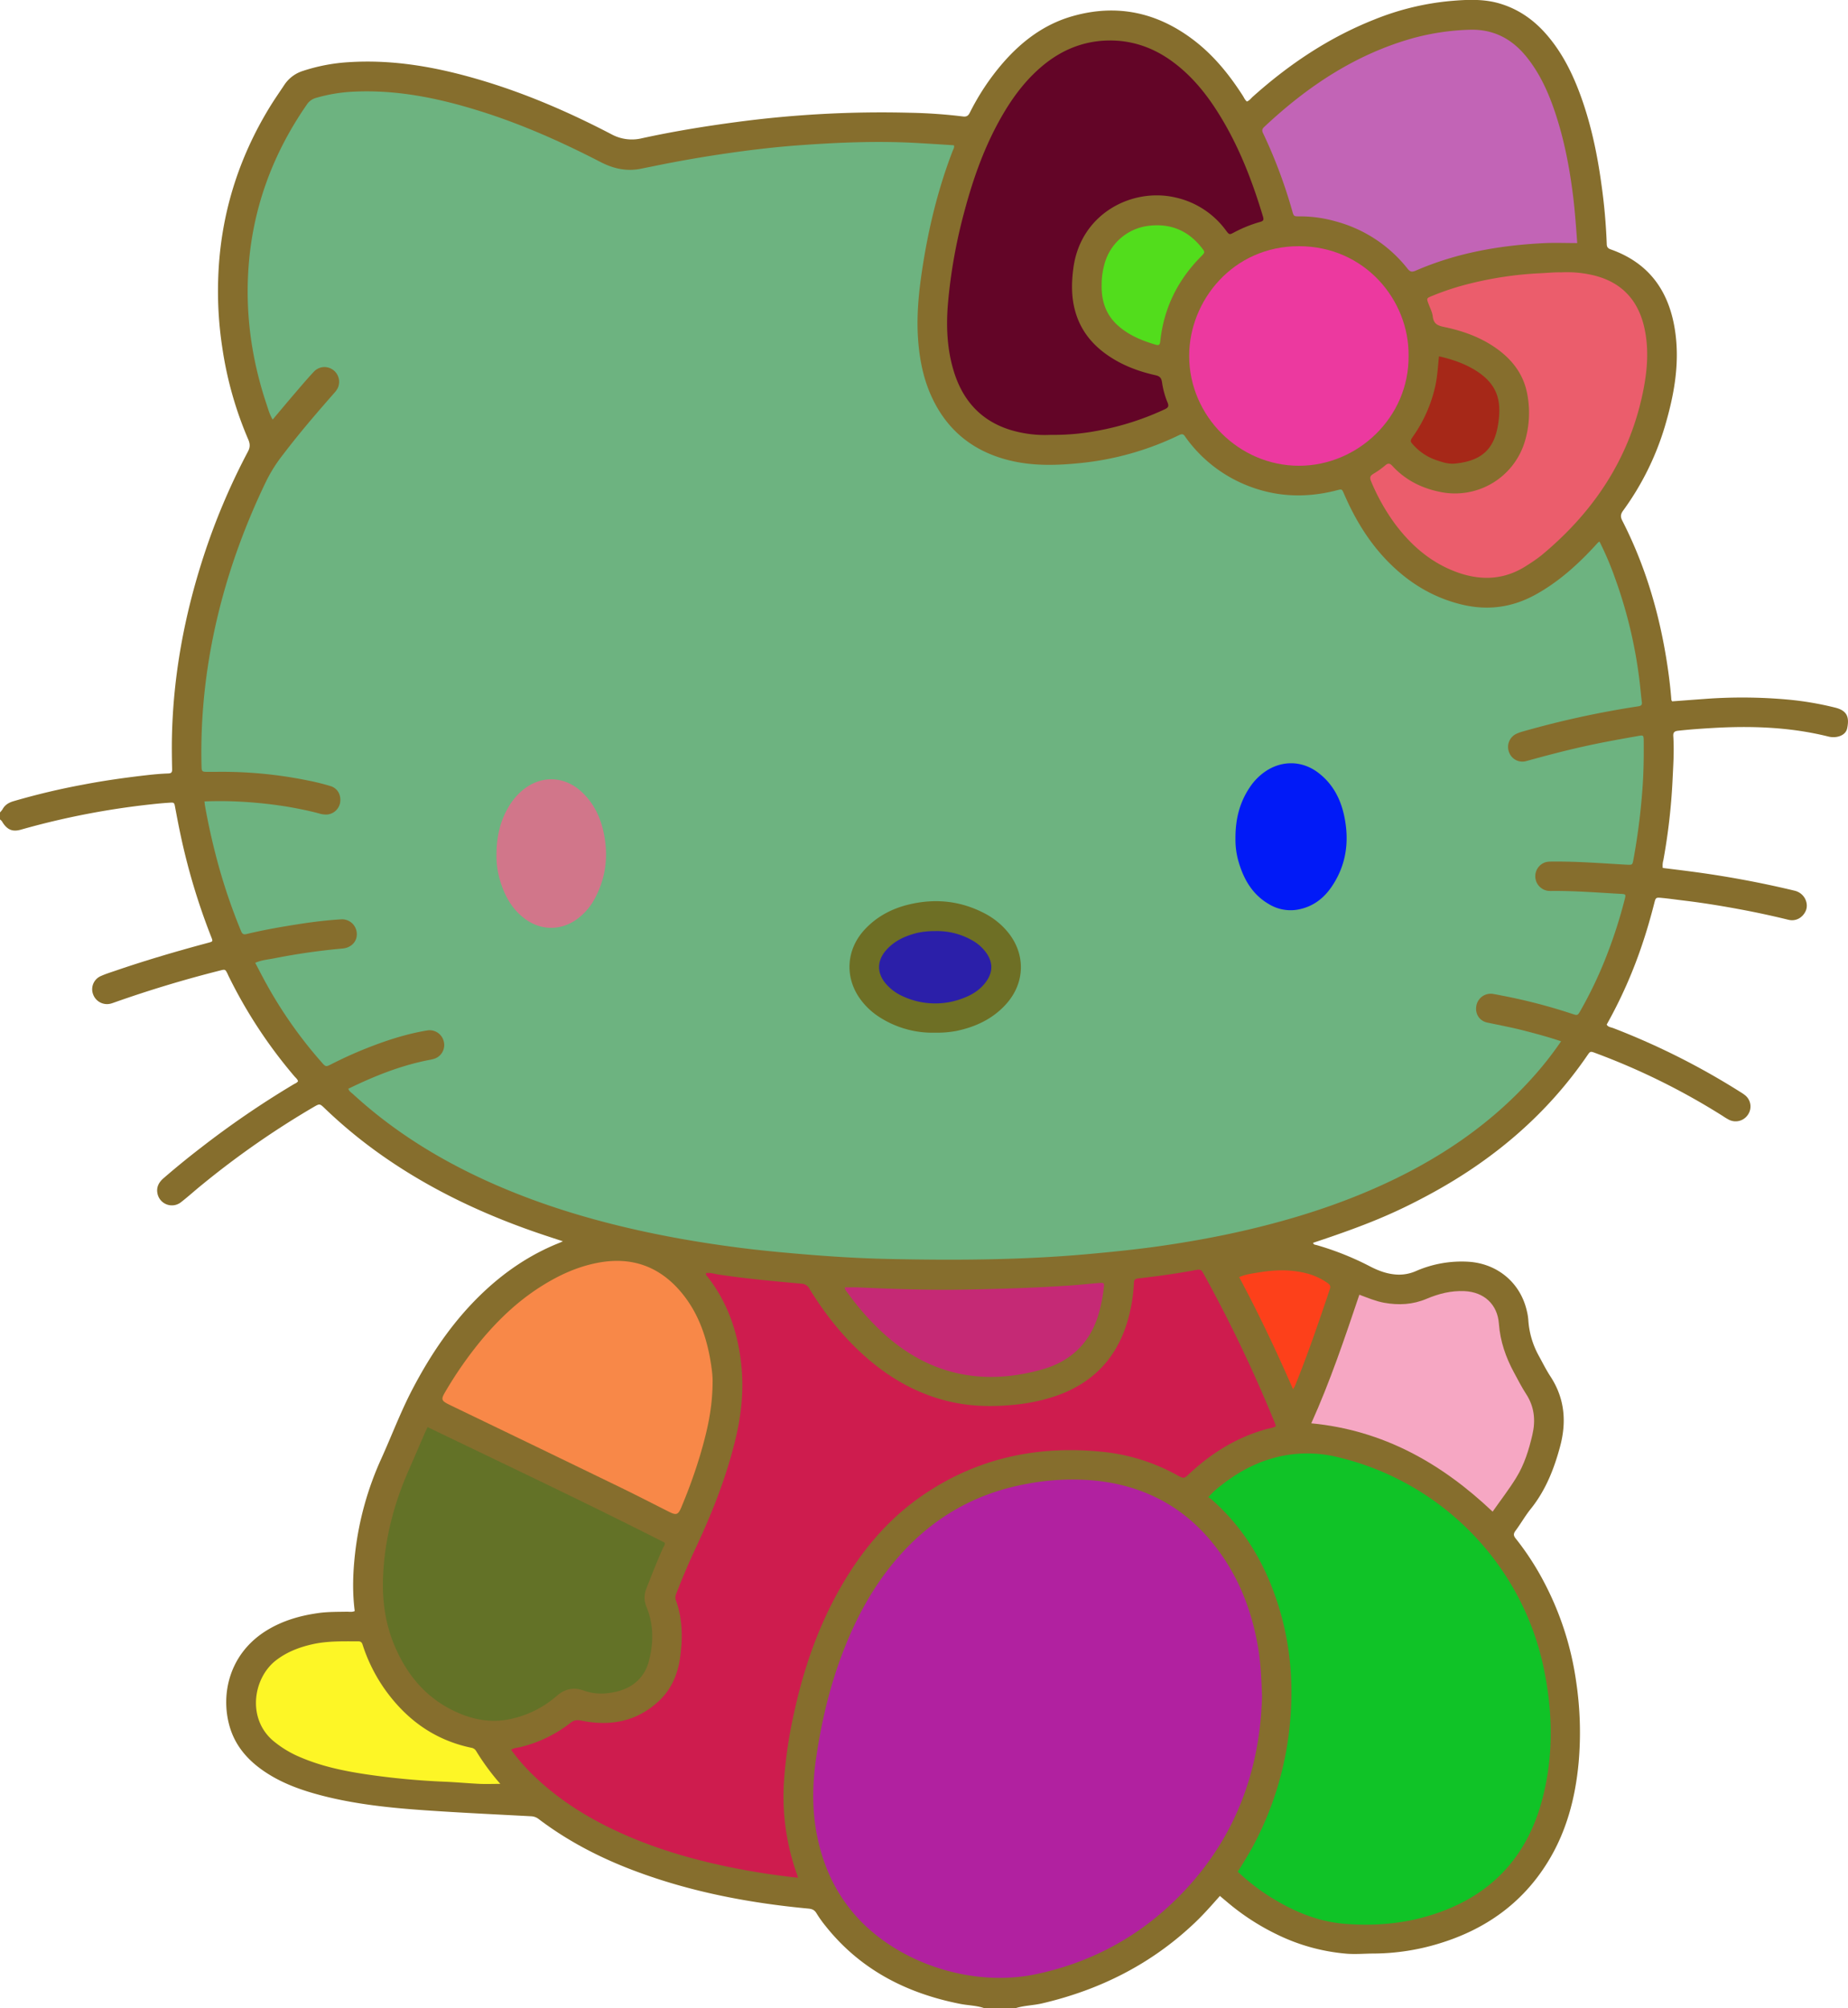 <?xml version="1.0" standalone="no"?>
<svg xmlns:xlink="http://www.w3.org/1999/xlink" id="Layer_1" data-name="Layer 1" xmlns="http://www.w3.org/2000/svg" viewBox="0 0 1266.67 1376.15"><defs><style>.cls-1{fill:#fefefe;}.cls-2{fill:#fff;}.cls-3{fill:#1d77bd;}.cls-4{fill:#ec1d33;}.cls-5{fill:#07090a;}.cls-6{fill:#fbd901;}</style></defs><title>6</title><path d="M733.69,1465.87c-5.31-1.81-11-1.8-16.39-2.88-36.9-7.3-68.57-23.58-92.32-53.52a81.39,81.39,0,0,1-6.09-8.59c-1.31-2.18-2.93-2.92-5.39-3.16-39.65-3.72-78.55-11-116.08-24.72-24.71-9-48-20.78-69-36.71a9,9,0,0,0-5.24-1.86c-24.09-1.29-48.19-2.4-72.26-4.07s-48.32-4.12-71.89-10.33c-12.53-3.3-24.68-7.56-35.73-14.46-12.58-7.85-22.43-18.11-26.64-32.66-6.3-21.76-.56-50,25.66-66,10.64-6.48,22.34-9.9,34.62-11.66,6.68-1,13.38-.87,20.09-1,1.72,0,3.5.39,5.37-.45-1.72-13.34-1.24-26.69.3-40.05a214.64,214.64,0,0,1,17.87-64.29c7.17-15.83,13.26-32.13,21.33-47.57,12.58-24.09,27.62-46.34,47.28-65.28,15.68-15.11,33.37-27.15,53.67-35.21.59-.24,1.15-.52,2.27-1-4.61-1.51-8.77-2.86-12.93-4.25-37.66-12.58-73.49-29-106.42-51.35a333.85,333.85,0,0,1-43.93-35.52c-3.44-3.31-3.45-3.31-7.81-.78a597,597,0,0,0-75.81,52.74c-5,4-9.71,8.33-14.75,12.25a10.07,10.07,0,0,1-16.32-6.09c-.76-4.16,1-7.41,4.09-10.13q12.7-11,26-21.21a632.1,632.1,0,0,1,63.23-43.2c1.06-.64,2.32-1,3.07-2.19-.43-1.45-1.62-2.32-2.52-3.38a329.92,329.92,0,0,1-45.31-69.12c-.14-.29-.24-.6-.38-.88-1.66-3.33-1.67-3.36-5.27-2.45q-36.37,9.17-71.76,21.64c-.9.31-1.79.66-2.71.92a10.12,10.12,0,0,1-12.46-6.12,9.86,9.86,0,0,1,5.43-12.73c3.19-1.42,6.54-2.46,9.85-3.59,20.94-7.17,42.16-13.4,63.53-19.12,3.28-.88,3.33-.92,2.15-3.91a442.15,442.15,0,0,1-21.55-72.37c-1.15-5.47-2.19-11-3.21-16.45-.64-3.42-.59-3.51-4.15-3.27q-6,.39-11.93,1.06a539.06,539.06,0,0,0-89.53,17.36c-5.73,1.65-9.3.26-12.62-4.84a5.5,5.5,0,0,0-1.85-2.12v-4.8A15.46,15.46,0,0,0,61,644.36c1.6-3,4.17-4.56,7.4-5.53a484.73,484.73,0,0,1,47.84-11.38c14.42-2.78,28.95-4.81,43.54-6.48,4.91-.57,9.86-1,14.8-1.18,2.13-.08,2.69-.79,2.65-2.82-.14-7.19-.27-14.39-.13-21.58.83-42.46,8.51-83.75,21.6-124.09a452.58,452.58,0,0,1,30.53-72.16c1.59-3,1.47-5.3.14-8.36a251.43,251.43,0,0,1-17.76-62.92,255.56,255.56,0,0,1-2.77-47.78c1.44-42.07,13.33-81,35.26-116.9,3.16-5.17,6.64-10.15,10-15.21a23.8,23.8,0,0,1,12.74-9.63,123.77,123.77,0,0,1,31.39-6c30.68-2,60.37,3.39,89.62,12,31.57,9.29,61.63,22.31,90.75,37.52a29.2,29.2,0,0,0,20.75,2.59c21.2-4.62,42.59-8.13,64.09-11A749.93,749.93,0,0,1,683,167a353,353,0,0,1,36.32,2.54c2.59.33,3.68-.61,4.73-2.69a163.94,163.94,0,0,1,22.49-33.82c13-15,28.44-26.68,47.76-32.2,30.16-8.62,57.75-2.8,82.65,16,14,10.54,24.8,23.89,34.19,38.52.84,1.31,1.4,2.84,2.79,3.93,1.71-.63,2.75-2.12,4-3.26,24.81-22.21,52.09-40.52,83.18-52.85a183.91,183.91,0,0,1,52.27-12.76c11.58-1,23.3-1.61,34.71,2,12.38,3.87,22.55,11.06,31,20.75,11.11,12.7,18.36,27.58,24,43.3,6.84,19.16,11,39,13.76,59.1a392.65,392.65,0,0,1,3.72,41.5c.07,2.27,1.08,3,2.87,3.62,27.22,9.67,40.63,30,44.23,57.73,2.84,21.83-1.17,42.93-7.33,63.76a190.48,190.48,0,0,1-28.62,57.59c-1.77,2.46-1.8,4.24-.48,6.81,14.88,29.07,24.32,59.91,29.75,92.05,1.68,9.93,3,19.89,3.81,29.93a2.47,2.47,0,0,0,.63,1.81c7.55-.56,15.17-1.14,22.79-1.69a345.85,345.85,0,0,1,55.56.4,214.47,214.47,0,0,1,33.46,5.62c8.66,2.16,9.53,7.17,8.15,14.06-.69,3.48-3.75,5.43-7.33,6a14,14,0,0,1-5.72-.3c-26.15-6.49-52.7-7.39-79.45-5.81-7.81.46-15.61,1-23.39,1.87-2.61.28-3.49,1.18-3.32,3.79.67,10.23-.06,20.45-.54,30.66a416.94,416.94,0,0,1-6.26,54.22,13.18,13.18,0,0,0-.41,5.36c6.15.77,12.3,1.5,18.45,2.32a685.73,685.73,0,0,1,71.91,13.26c7,1.7,9.91,8.93,7.56,14-2.14,4.57-6.75,7.17-11.78,5.94q-15.55-3.82-31.28-6.8c-13.32-2.51-26.68-4.72-40.15-6.34-5.07-.61-10.12-1.34-15.2-1.83-4.33-.42-4.33-.3-5.37,3.75-2.37,9.27-5,18.46-8.06,27.54a319.4,319.4,0,0,1-24.53,55.5c1,1.78,3,1.82,4.55,2.43A497.62,497.62,0,0,1,1252,838a32.72,32.72,0,0,1,3.18,2.14,9.89,9.89,0,0,1,2.28,13.31,10.11,10.11,0,0,1-13,3.71,45,45,0,0,1-4.51-2.72,468.84,468.84,0,0,0-86.84-42.94c-3.78-1.42-3.83-1.43-5.83,1.49-27.75,40.51-64.12,71.28-107,94.64-24.86,13.53-44.41,21.66-81,33.81.32,1.39,1.54,1.3,2.55,1.59a198.21,198.21,0,0,1,36.73,14.7c5.7,2.94,11.66,5.12,18.16,5.48a28.7,28.7,0,0,0,13-2.38,78.22,78.22,0,0,1,36.39-6.4c19.72,1.38,35.36,14.5,39.7,33.75a36.8,36.8,0,0,1,1,6.13,58.25,58.25,0,0,0,7.43,25c2.51,4.63,4.89,9.35,7.76,13.75,9.86,15.09,11.12,31.22,6.52,48.24-4.16,15.39-9.94,29.93-20.07,42.53-3.79,4.72-6.79,10.06-10.41,14.93-1.52,2.05-1.45,3.35.12,5.31a189,189,0,0,1,19.53,30.09,208.69,208.69,0,0,1,21.91,68,234.87,234.87,0,0,1,1.7,55.44c-2.24,24.3-8.33,47.46-21.29,68.4-17.44,28.19-42.77,46-74.15,55.58a155.87,155.87,0,0,1-44.76,6.93c-6.22,0-12.4.59-18.66.12a133.7,133.7,0,0,1-48.07-13.28,160.64,160.64,0,0,1-33.65-21.85l-5.31-4.46c-5.57,6.29-11,12.49-17,18.2-29.74,28.35-65.06,46.13-104.86,55.43-5.87,1.37-12,1.41-17.81,3.16Z" transform="translate(-59.26 -89.72)" style="fill:#866e2d"/><path class="cls-1" d="M1155.61,460.9A210.91,210.91,0,0,1,1166.28,486a317.77,317.77,0,0,1,17.51,77.3c.25,2.54.52,5.08.84,7.62.26,2.05-.62,2.57-2.63,2.88a638.47,638.47,0,0,0-79.27,17.31,25.79,25.79,0,0,0-4,1.45,9.94,9.94,0,0,0-5.19,12.47,9.72,9.72,0,0,0,11.86,6.27c13.5-3.72,27-7.3,40.73-10.31,12.13-2.67,24.36-4.85,36.6-7,2.83-.5,3.14-.22,3.17,3,.1,10.39,0,20.78-.71,31.15a446.63,446.63,0,0,1-6.28,50.36c-.74,4-.69,4-4.71,3.81-16.91-.94-33.8-2.32-50.75-2.14-2.08,0-4.12,0-6.08.92a10.1,10.1,0,0,0,2.9,19.13,21.08,21.08,0,0,0,2.87.08c15.67-.13,31.29,1.14,46.92,2,3.62.19,3.73.29,2.76,4a334,334,0,0,1-14.25,43.13,282.19,282.19,0,0,1-15.88,32.68c-2.06,3.6-2.07,3.64-5.74,2.44a381.69,381.69,0,0,0-48-12.49c-2-.39-4.06-.81-6.1-1.15a10,10,0,0,0-11.56,7.6c-1.24,5.64,1.74,10.8,7.43,12,8.71,1.86,17.48,3.48,26.11,5.74,8.11,2.11,16.19,4.29,24.44,7.08a234.62,234.62,0,0,1-21.4,26.9c-28.58,31.23-63,54.15-101.36,71.62-29.65,13.51-60.54,23.28-92.22,30.7-20.18,4.72-40.55,8.38-61,11.28-15.63,2.2-31.35,3.79-47.08,5.23-46.07,4.22-92.24,4.44-138.43,3.44-19.78-.43-39.55-1.68-59.3-3.35-14.15-1.2-28.3-2.53-42.37-4.34-25-3.21-49.78-7.43-74.34-13.09-34.05-7.84-67.2-18.31-99-32.77-33.49-15.22-64.37-34.46-91.54-59.41-1.16-1.06-2.63-1.86-3.22-3.68,17.35-8.47,35.16-15.66,54.18-19.49,1.41-.28,2.84-.51,4.21-.91a9.89,9.89,0,0,0,7.06-11.92,10,10,0,0,0-11.54-7.62c-14.36,2.4-28.11,6.9-41.59,12.25-8.14,3.23-16.11,6.87-23.92,10.84-3.81,1.94-3.86,1.93-6.72-1.31a301.9,301.9,0,0,1-38-54c-2.54-4.6-4.93-9.28-7.5-14.14,4.53-2,9.17-2.28,13.64-3.2a444.55,444.55,0,0,1,46.37-6.61c6-.59,10-5,9.61-10.44a10.13,10.13,0,0,0-11.08-9.54c-9.22.6-18.42,1.67-27.57,3.09-12.43,1.92-24.83,4.07-37.06,7-2.69.66-3.17-1-3.94-2.85A390.31,390.31,0,0,1,208,679q-4.86-18.25-8.2-36.88c-.17-.93-.24-1.88-.4-3.16a257.55,257.55,0,0,1,25.94.23,300.73,300.73,0,0,1,31.38,3.45c7.06,1.25,14.08,2.63,21,4.48a16.16,16.16,0,0,0,5.65.81,9.89,9.89,0,0,0,9.06-8.46c.66-5-1.72-9.46-6.5-11a160.92,160.92,0,0,0-15.75-3.9,294.28,294.28,0,0,0-62.8-5.89c-1.76,0-3.52,0-5.28,0-4.61,0-4.62,0-4.73-4.67C196.29,566.45,204,520.22,219,475.12a472.32,472.32,0,0,1,23.21-56.63,104.73,104.73,0,0,1,11.38-17.66c10.64-14,22.1-27.34,33.69-40.56,1.79-2,3.72-4,4.21-6.82a10.08,10.08,0,0,0-5.07-10.95,9.91,9.91,0,0,0-11.89,1.8c-4.49,4.77-8.72,9.79-13,14.76-5.08,5.93-10.08,11.93-15.37,18.2-2.06-3.38-3-6.86-4.1-10.21-9.83-29.21-14.36-59.21-12.71-90,2.26-42.38,16.06-80.79,40.18-115.61a11,11,0,0,1,6.34-4.63,110.61,110.61,0,0,1,24.93-4.23c29.73-1.58,58.37,4.22,86.57,13,29,9,56.62,21.29,83.56,35.2,8.59,4.44,17.6,6.53,27.27,4.64,4.22-.83,8.42-1.7,12.63-2.55q23.91-4.8,48-8.24c15.95-2.29,32-4.17,48-5.34,26.94-1.95,53.91-3.1,80.94-1.57,8.44.48,16.88,1,25.28,1.55.55,1.48-.32,2.61-.76,3.74-10.21,26.47-16.79,53.85-21,81.86-2.41,16-3.93,32-2.69,48.22,1.08,14,3.86,27.51,10,40.19,11.2,23.15,29.83,36.9,54.68,42.44,15.28,3.41,30.73,2.93,46.21,1.37a201,201,0,0,0,68.14-19.27c2.74-1.33,3.34.29,4.44,1.8a94.93,94.93,0,0,0,39,31.54c21,9.19,42.53,10.26,64.55,4.55,3.39-.87,3.42-.91,4.8,2.28,7.34,17,16.7,32.7,29.66,46.06,14.19,14.63,30.84,25,50.85,29.91,17.91,4.37,34.73,2.15,50.83-6.73,15.45-8.52,28.37-20.07,40.27-32.91.87-.94,1.72-1.89,2.6-2.82A4.87,4.87,0,0,1,1155.61,460.9Z" transform="translate(-59.26 -89.72)" style="fill:#6db380"/><path class="cls-2" d="M924.29,1252.32c-1.53,55.69-21.59,105-64.38,144.22-25.72,23.55-56.11,38.75-90,46-44.46,9.56-94.8-7.57-123.28-39-14.2-15.68-22.78-34.07-27.09-54.63-3.83-18.22-3.53-36.47-.82-54.8,3.74-25.33,9.61-50.11,19-74,8.61-22,19.75-42.54,35-60.69,23.54-28,53.11-45.79,89.24-52.57a167.83,167.83,0,0,1,48.14-2.43c38.64,4,68.48,22.75,89.45,55.4,11.91,18.53,18.81,39,22.31,60.66C923.4,1230.45,923.88,1240.48,924.29,1252.32Z" transform="translate(-59.26 -89.72)" style="fill:#b121a0"/><path class="cls-3" d="M606.29,1376.58c-16.67-1.82-32.55-4.29-48.3-7.59-24.39-5.11-48.22-12-71.06-22.13-22.35-9.89-43.05-22.36-60.85-39.31a128.81,128.81,0,0,1-16.44-18.66c2.13-1.47,4.44-1.39,6.55-1.93a89.83,89.83,0,0,0,34.18-16.61c2.4-1.89,4.42-2.06,7.38-1.45,19.73,4,37.81.77,53-13.33,8.66-8.06,13.08-18.43,14.69-30,1.85-13.27,1.71-26.48-2.94-39.27-.7-1.92-.11-3.41.51-5,4.2-10.87,8.82-21.57,13.76-32.13,11.1-23.76,20.63-48.11,26.73-73.69,3.84-16.13,5.59-32.47,4-49-2.17-22.86-9.22-44-23.63-62.26a1.9,1.9,0,0,1-.64-2c2.93-.52,5.85.57,8.72,1,18.79,2.81,37.7,4.52,56.61,6.23a6.45,6.45,0,0,1,5.56,3.56c11.09,18.1,24.27,34.49,40.45,48.33,16.9,14.45,35.94,24.73,57.83,29.4,13.41,2.85,26.9,3.08,40.5,1.83a125.36,125.36,0,0,0,31.26-6.58c28.46-10.27,44.45-31,50.22-60.18a101.94,101.94,0,0,0,2.08-16.61c.06-2,.43-3.06,2.88-3.34,12.83-1.46,25.63-3.19,38.33-5.56,4.75-.88,4.8-.83,7.07,3.27A966,966,0,0,1,933,1064.75c.3.74.49,1.52.78,2.41-2.11,1.18-4.48,1.39-6.7,2-20.12,5.63-37.34,16.25-52.5,30.43-3.84,3.59-3.83,3.57-8.62,1a132.93,132.93,0,0,0-48.86-15.69c-44.89-5-86.72,3.41-124.47,28.92-23.48,15.85-41.43,36.89-55.71,61.17-16.44,27.94-26.89,58.15-33.65,89.73a307.89,307.89,0,0,0-6.7,46.4,158.58,158.58,0,0,0,8.81,62.69C605.63,1374.55,605.86,1375.3,606.29,1376.58Z" transform="translate(-59.26 -89.72)" style="fill:#ce1c4e"/><path class="cls-2" d="M907.67,1372.43c4.34-6.86,8.51-13.64,12.14-20.73a220.47,220.47,0,0,0,23.26-77.45c3.73-34.09,0-67.23-12.9-99.11-9.11-22.54-22.5-42.18-40.92-58.23a11.45,11.45,0,0,0-1.85-1.09,62.51,62.51,0,0,1,9.24-8.41c12.44-9.83,26.22-16.85,41.87-20a87.09,87.09,0,0,1,38,1c70.44,16.78,125.55,72.82,140.65,143.56,6.4,30,7.14,60.26-.61,90.21-11.1,42.86-38.64,69.67-81.14,81.37-17.74,4.87-35.91,6-54.1,4.62-17.4-1.35-33.42-7.67-48.36-16.63A143.86,143.86,0,0,1,907.67,1372.43Z" transform="translate(-59.26 -89.72)" style="fill:#10c327"/><path class="cls-4" d="M779.59,387.73a81.73,81.73,0,0,1-27.82-3.39c-20.69-6.43-33.09-20.83-39.07-41.22-4.47-15.26-5-30.91-3.58-46.57a361,361,0,0,1,11.09-61.66c6-22.59,13.74-44.54,25.39-64.94,7.41-13,16.19-24.91,27.68-34.66,13.4-11.35,28.79-17.7,46.42-17.82,15.47-.1,29.5,4.71,42.11,13.68C874.24,140,884,151.35,892.28,164c15,22.93,24.87,48.14,32.7,74.25.71,2.4,0,3-2.15,3.6A90.48,90.48,0,0,0,905.12,249c-3.23,1.72-3.28,1.68-5.62-1.44a58.53,58.53,0,0,0-35-22.6C835,218.35,800,236.13,795,273.33c-1.34,9.91-1.49,19.75,1.18,29.46,3.48,12.72,11.09,22.51,21.75,30,10.07,7.12,21.4,11.4,33.31,14.07,3.11.69,4.09,2,4.52,4.93a56.54,56.54,0,0,0,3.79,13.82c1.13,2.64.21,3.61-2,4.63A189.47,189.47,0,0,1,813,384.64,160,160,0,0,1,779.59,387.73Z" transform="translate(-59.26 -89.72)" style="fill:#630527"/><path class="cls-2" d="M352.34,1067.72c54.37,26.25,108.81,51.91,162.55,79.23.35,1.47-.75,2.61-1.3,3.85-4.08,9.18-7.75,18.52-11.4,27.87a16.19,16.19,0,0,0,.3,12.54c4.91,12.18,4.79,24.73,1.45,37.14-3.45,12.81-13.49,20-27.46,21.63a35.9,35.9,0,0,1-17-1.65c-6.89-2.58-13.06-1.26-18.63,3.64a70.26,70.26,0,0,1-29.41,15.29c-15.49,4-30,.84-43.83-6.44-18-9.49-29.92-24.53-37.79-43-6.43-15.09-8.64-30.93-8-47.26,1-25.7,7.33-50.08,17.68-73.52,3.8-8.6,7.48-17.25,11.22-25.88C351.22,1070,351.77,1068.92,352.34,1067.72Z" transform="translate(-59.26 -89.72)" style="fill:#637227"/><path class="cls-2" d="M1140.33,256.3c-8,0-15.51-.32-23,.06-30.26,1.52-59.78,6.68-87.76,18.87-2.39,1-3.73.9-5.51-1.34a93.56,93.56,0,0,0-49.5-32.52A89.76,89.76,0,0,0,950,238c-3.88,0-3.93,0-4.93-3.44A338.5,338.5,0,0,0,925,181c-1-2-.55-3.08,1-4.49,29.73-27.86,62.9-49.94,102.64-60.88a165.39,165.39,0,0,1,37.26-5.5c16.71-.69,29.63,6,39.86,18.8,8.91,11.12,14.69,23.88,19.2,37.24,6.57,19.42,10.33,39.46,12.76,59.78C1138.85,235.74,1139.58,245.6,1140.33,256.3Z" transform="translate(-59.26 -89.72)" style="fill:#c264b6"/><path class="cls-4" d="M1129.36,276.38a78,78,0,0,1,22.88,2.2c19.15,4.88,30.24,17.46,34.28,36.56,3.09,14.67,1.78,29.28-1.23,43.75-9.5,45.7-34.06,82.08-69.64,111.53a110.8,110.8,0,0,1-9.43,6.56c-15.12,10.06-31.19,11-48,5-17.77-6.38-31.4-18.1-42.58-32.95A140.72,140.72,0,0,1,999,419.48c-1-2.44-.66-3.64,1.54-5a57.55,57.55,0,0,0,8.19-5.82c2.1-1.82,3.27-1.41,5,.47,9.1,9.86,20.52,15.44,33.62,17.9a49.94,49.94,0,0,0,56.94-34.34,68,68,0,0,0,1.55-34.1c-2.61-12.45-9.85-22-20-29.45-11-8.07-23.6-12.62-36.82-15.35-4.38-.9-7.14-2.21-7.69-7.13-.33-2.93-1.82-5.75-2.88-8.59-1.48-3.94-1.52-3.94,2.55-5.61a182.37,182.37,0,0,1,26.38-8.54A246.25,246.25,0,0,1,1114.6,277C1119.54,276.79,1124.47,276.24,1129.36,276.38Z" transform="translate(-59.26 -89.72)" style="fill:#eb5d6c"/><path class="cls-4" d="M547.69,1036.87c-.08,18.33-3.73,33.37-8,48.26a349.58,349.58,0,0,1-13,36.51c-.12.3-.21.61-.34.9-2.3,5.36-3.47,5.77-8.62,3.18-11-5.53-21.89-11.16-32.94-16.52q-57.69-28-115.44-55.79l-1.72-.84c-6-2.92-6.31-3.71-3-9.29A269.28,269.28,0,0,1,389,1008.35c12.13-14.59,25.79-27.5,42-37.58,11.73-7.32,24.17-13,37.83-15.61,23.07-4.47,42.31,2.24,57.37,20.21,10.61,12.66,16.36,27.65,19.47,43.72C546.94,1025.84,547.83,1032.64,547.69,1036.87Z" transform="translate(-59.26 -89.72)" style="fill:#f88848"/><path class="cls-4" d="M1024.75,333.5c.4,42.36-35,75.43-75.12,75.41-41.11,0-75.29-34.1-75.28-75.33,0-37.66,29.87-75.27,75.46-75.14C994.66,258.56,1025.15,295.32,1024.75,333.5Z" transform="translate(-59.26 -89.72)" style="fill:#ec399f"/><path class="cls-2" d="M991,977c5.82,2.18,11.21,4.47,17,5.52,10,1.8,19.63,1.29,29.06-2.7,8.3-3.51,16.88-5.69,26-5.27,13.37.61,22.61,9,23.59,22.34.89,12.05,4.71,23.05,10.4,33.54,2.66,4.9,5.19,9.91,8.23,14.58,5.7,8.75,6.63,18.06,4.32,28-2.4,10.3-5.52,20.4-11.09,29.41-4.92,8-10.67,15.41-16.17,23.26-35.1-33.26-75.12-55.85-124.3-60.54C970.94,1036.57,980.93,1006.87,991,977Z" transform="translate(-59.26 -89.72)" style="fill:#f6a7c3"/><path class="cls-2" d="M402.19,1312.24c-5.1,0-9.52.17-13.92,0-8-.38-15.93-1.13-23.9-1.47a512.26,512.26,0,0,1-54.76-5.18c-14.95-2.26-29.74-5.39-43.78-11.31a73.46,73.46,0,0,1-19.2-11.45c-18.34-15.48-13.82-43.37,2-55.41,7.4-5.65,15.8-8.84,24.73-10.86,10.37-2.35,20.93-2,31.46-2,2.51,0,2.72,1.58,3.29,3.25a113.26,113.26,0,0,0,14.76,29.4c14.79,20.86,34.13,35,59.5,40.29a4.66,4.66,0,0,1,3.34,2.37A162.43,162.43,0,0,0,402.19,1312.24Z" transform="translate(-59.26 -89.72)" style="fill:#fdf626"/><path class="cls-4" d="M638.22,972c3.28,0,6.3-.12,9.31,0,25.21,1.16,50.43,2,75.67,1.46,23.3-.47,46.6-1.2,69.86-2.79,6.69-.46,13.35-1.23,20-1.71,2.86-.2,3.16.18,2.82,2.87a107.15,107.15,0,0,1-4.12,20.11c-6.17,19.06-19.38,31-38.25,36.3-40.9,11.46-77.63,3.83-109.3-25.29a181.13,181.13,0,0,1-24-27.27A8,8,0,0,1,638.22,972Z" transform="translate(-59.26 -89.72)" style="fill:#c52975"/><path class="cls-4" d="M814.37,284.89A51.61,51.61,0,0,1,816.21,271a35.69,35.69,0,0,1,30.6-26.55q22-2.58,35.85,14.71c2.74,3.42,2.64,3.48-.33,6.5-15.8,16-25.25,35.07-27.74,57.48-.22,1.92-.31,3.65-3,2.87-9.56-2.82-18.69-6.51-26.21-13.32C817.29,305.37,814.11,296,814.37,284.89Z" transform="translate(-59.26 -89.72)" style="fill:#52dd1c"/><path class="cls-4" d="M1045.58,333.92c8.45,1.93,16.14,4.48,23.26,8.57,17.2,9.9,19.57,21.87,17.43,37-2.57,18.12-11.43,26.11-29.76,27.93-4.55.45-8.82-1-13-2.45a36.75,36.75,0,0,1-14.75-9.51c-3.18-3.38-3.22-3.38-.62-7.15a95.83,95.83,0,0,0,15-34.45C1044.52,347.45,1044.84,340.9,1045.58,333.92Z" transform="translate(-59.26 -89.72)" style="fill:#a62818"/><path class="cls-4" d="M945.53,1041.74C934,1015.28,922,990,908.6,964.94c4.72-2,9.28-2.51,13.73-3.25,10.62-1.75,21.27-2.1,31.84.51a43.8,43.8,0,0,1,15.15,6.88c1.42,1,2.17,1.94,1.5,3.95-7.51,22.38-15.11,44.72-24,66.59C946.63,1040.05,946.33,1040.42,945.53,1041.74Z" transform="translate(-59.26 -89.72)" style="fill:#fd401a"/><path class="cls-5" d="M906.08,664.35c-.08-13.57,3-25.1,10.06-35.44a39.87,39.87,0,0,1,10.4-10.48c11.35-7.74,25.16-7.53,36.14.75,9.9,7.46,15.39,17.75,17.92,29.65,3.68,17.29,1.51,33.7-8.57,48.54-5.66,8.34-13.29,14-23.56,15.77a28.51,28.51,0,0,1-19.7-3.95c-10.81-6.35-16.75-16.36-20.28-28A53.78,53.78,0,0,1,906.08,664.35Z" transform="translate(-59.26 -89.72)" style="fill:#011af7"/><path class="cls-5" d="M399.55,676c0-13.1,2.64-24.27,9-34.44a42.73,42.73,0,0,1,8.7-10.12c12.55-10.57,28.72-10.17,40.73,1,8.37,7.79,13,17.61,15.21,28.65,3.12,15.55,1.3,30.47-6.31,44.5a41.29,41.29,0,0,1-12.08,14c-10.85,7.89-24.29,8-35.2.19-9.38-6.72-14.56-16.28-17.71-27.08A57.92,57.92,0,0,1,399.55,676Z" transform="translate(-59.26 -89.72)" style="fill:#d1768a"/><path d="M700.21,797.43a67.09,67.09,0,0,1-38.08-10.62,48.32,48.32,0,0,1-12.93-12C638,759.71,639.15,740.48,652,726.68c8.32-8.91,18.62-14.32,30.34-17.12,17.85-4.27,35.08-2.54,51.48,5.94a51.14,51.14,0,0,1,16,12.72c12.6,15.12,12.21,35.1-1,49.69C739.71,788,728.05,793.43,715,796.2A70.88,70.88,0,0,1,700.21,797.43Z" transform="translate(-59.26 -89.72)" style="fill:#6e6f25"/><path class="cls-6" d="M700.3,727.81a48.61,48.61,0,0,1,24.81,6.06,29.42,29.42,0,0,1,10.88,9.9c3.68,5.84,3.67,11.75-.06,17.57s-9.27,9.63-15.65,12.11a52.83,52.83,0,0,1-42.29-1,33.23,33.23,0,0,1-10.83-7.77c-7-7.55-7.19-16.38-.29-24.05,5.66-6.29,13-9.57,21.08-11.58A55.8,55.8,0,0,1,700.3,727.81Z" transform="translate(-59.26 -89.72)" style="fill:#2b1fa9"/></svg>
